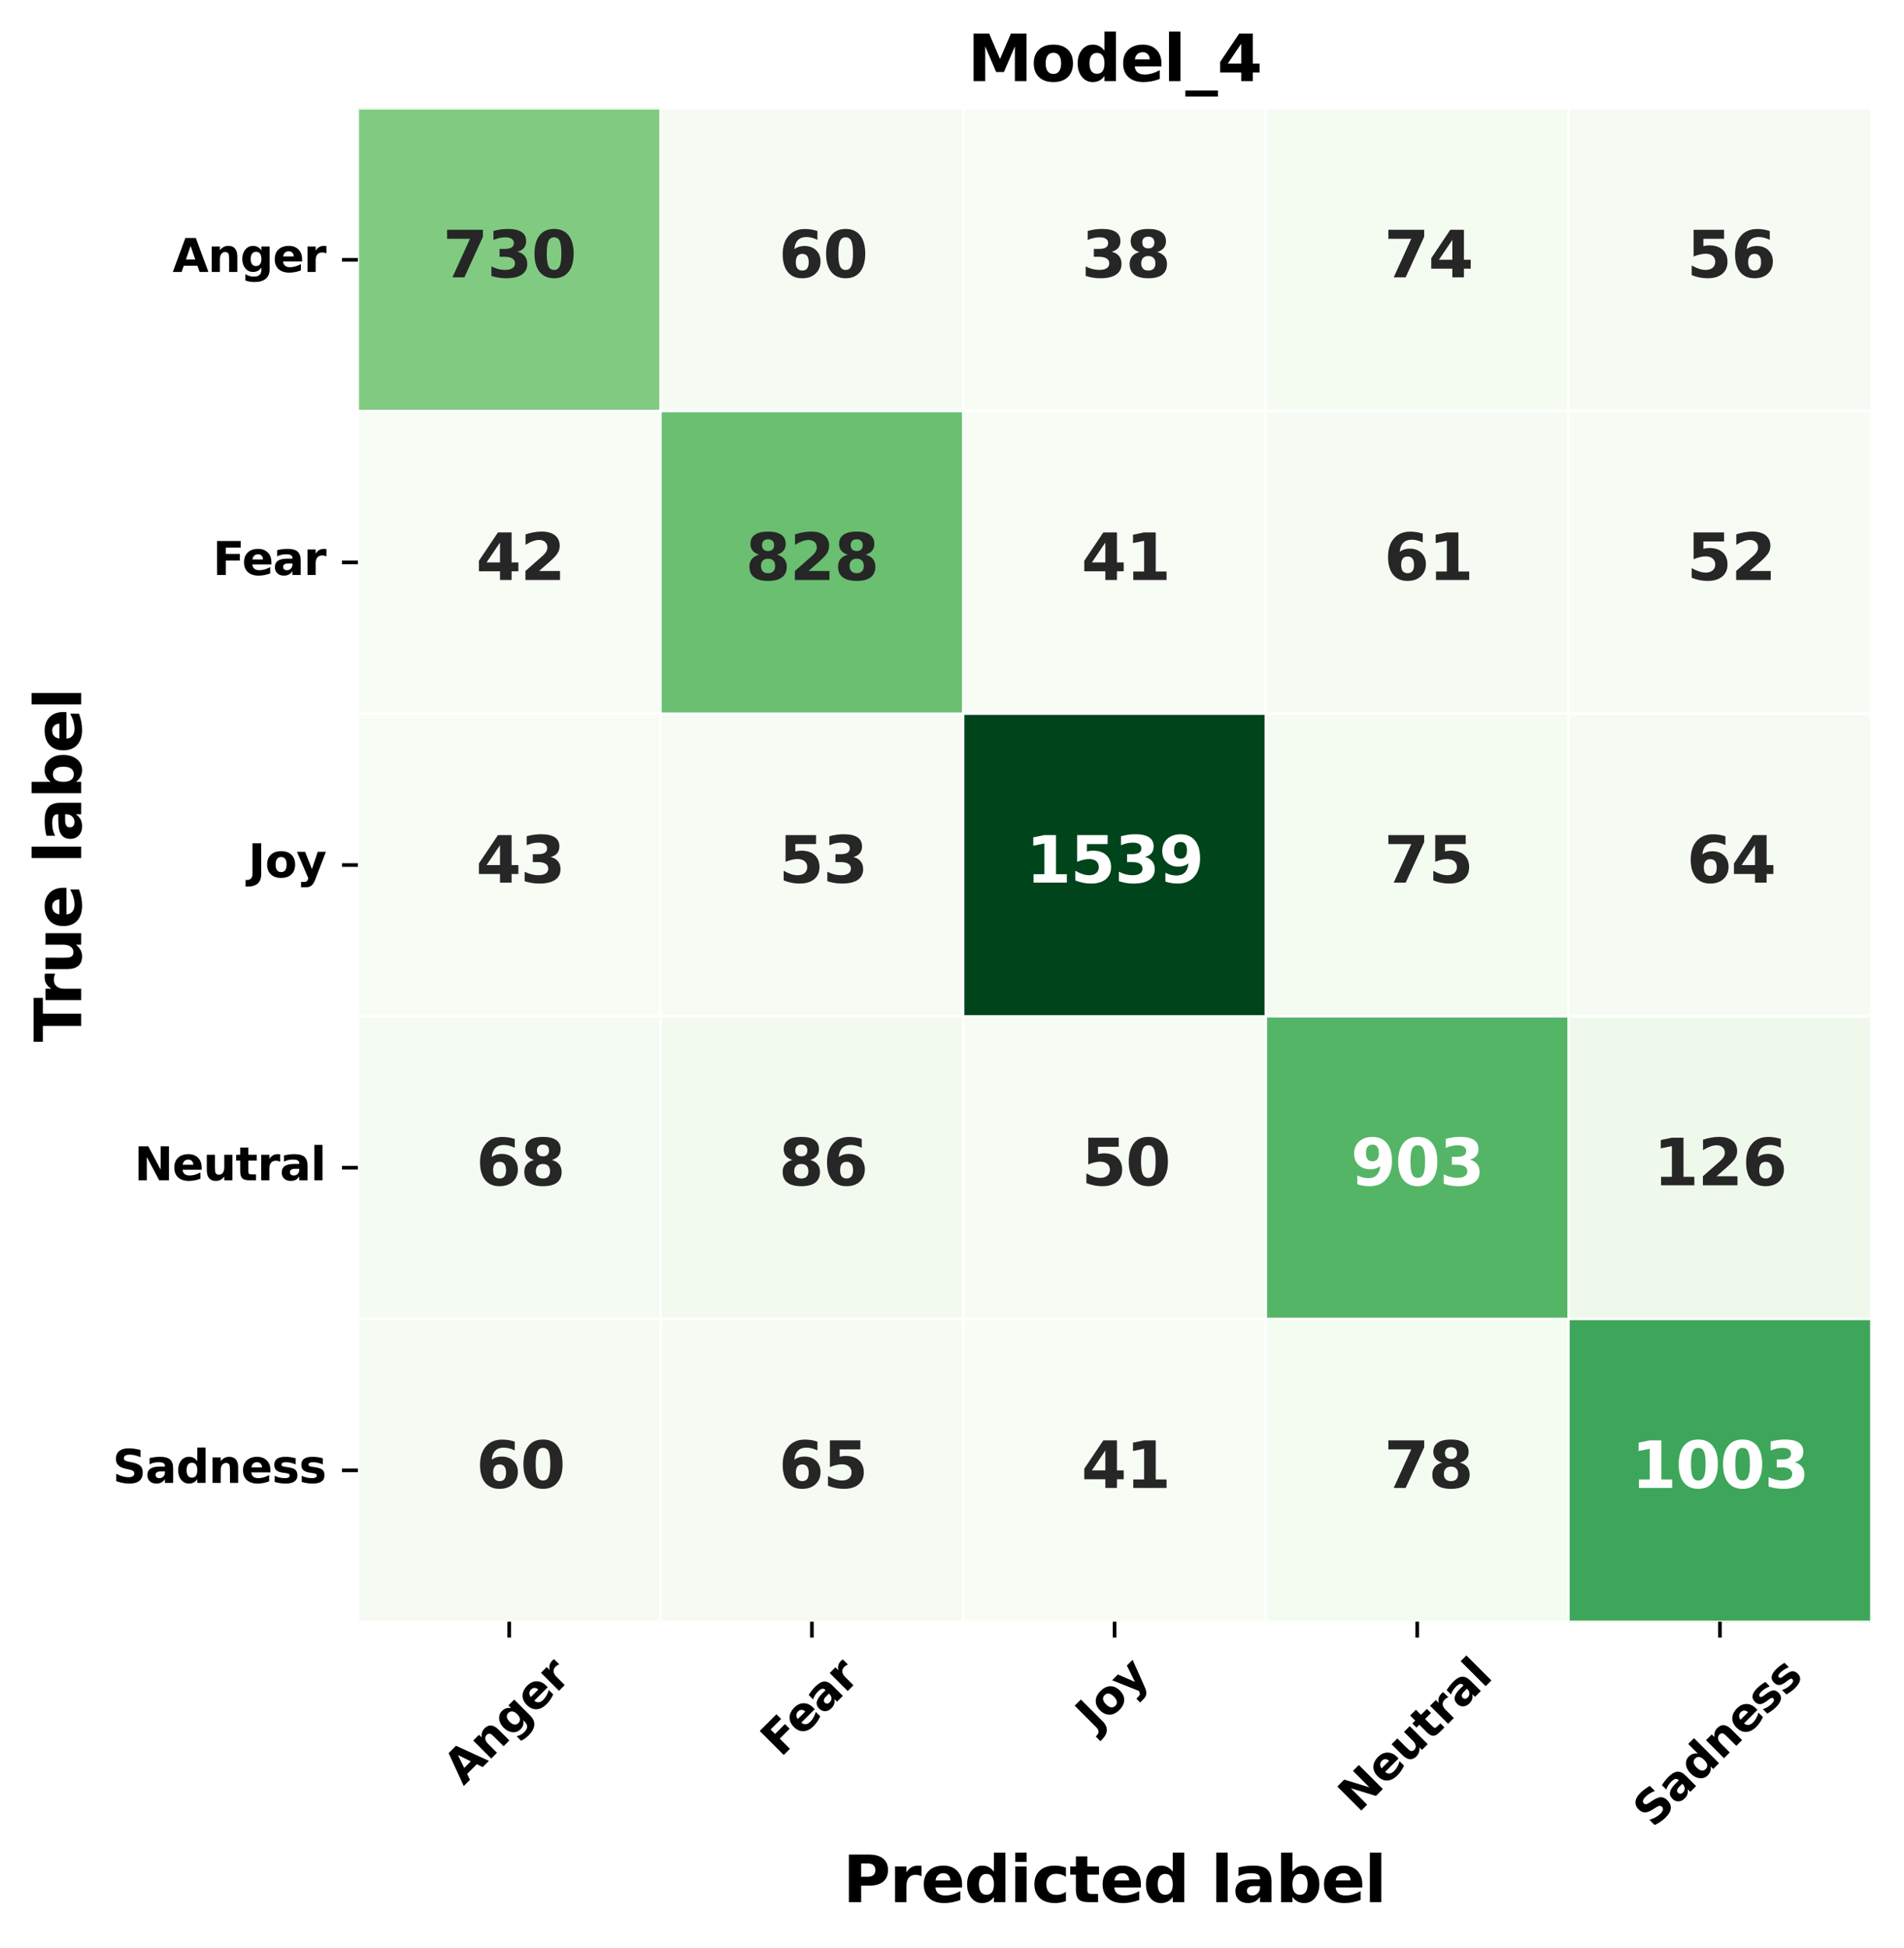 <?xml version="1.0" encoding="utf-8" standalone="no"?>
<!DOCTYPE svg PUBLIC "-//W3C//DTD SVG 1.1//EN"
  "http://www.w3.org/Graphics/SVG/1.1/DTD/svg11.dtd">
<svg xmlns:xlink="http://www.w3.org/1999/xlink" width="418.502pt" height="428.243pt" viewBox="0 0 418.502 428.243" xmlns="http://www.w3.org/2000/svg" version="1.1">
 <defs>
  <style type="text/css">*{stroke-linejoin: round; stroke-linecap: butt}</style>
 </defs>
 <g id="figure_1">
  <g id="patch_1">
   <path d="M 0 428.243 
L 418.502 428.243 
L 418.502 0 
L 0 0 
z
" style="fill: #ffffff"/>
  </g>
  <g id="axes_1">
   <g id="patch_2">
    <path d="M 78.662 356.478 
L 411.302 356.478 
L 411.302 23.838 
L 78.662 23.838 
z
" style="fill: #ffffff"/>
   </g>
   <g id="QuadMesh_1">
    <path d="M 78.662 23.838 
L 145.19 23.838 
L 145.19 90.366 
L 78.662 90.366 
L 78.662 23.838 
" clip-path="url(#pd7b813d9fa)" style="fill: #81ca81; stroke: #ffffff; stroke-width: 0.5"/>
    <path d="M 145.19 23.838 
L 211.718 23.838 
L 211.718 90.366 
L 145.19 90.366 
L 145.19 23.838 
" clip-path="url(#pd7b813d9fa)" style="fill: #f5fbf3; stroke: #ffffff; stroke-width: 0.5"/>
    <path d="M 211.718 23.838 
L 278.246 23.838 
L 278.246 90.366 
L 211.718 90.366 
L 211.718 23.838 
" clip-path="url(#pd7b813d9fa)" style="fill: #f7fcf5; stroke: #ffffff; stroke-width: 0.5"/>
    <path d="M 278.246 23.838 
L 344.774 23.838 
L 344.774 90.366 
L 278.246 90.366 
L 278.246 23.838 
" clip-path="url(#pd7b813d9fa)" style="fill: #f4fbf1; stroke: #ffffff; stroke-width: 0.5"/>
    <path d="M 344.774 23.838 
L 411.302 23.838 
L 411.302 90.366 
L 344.774 90.366 
L 344.774 23.838 
" clip-path="url(#pd7b813d9fa)" style="fill: #f5fbf3; stroke: #ffffff; stroke-width: 0.5"/>
    <path d="M 78.662 90.366 
L 145.19 90.366 
L 145.19 156.894 
L 78.662 156.894 
L 78.662 90.366 
" clip-path="url(#pd7b813d9fa)" style="fill: #f7fcf5; stroke: #ffffff; stroke-width: 0.5"/>
    <path d="M 145.19 90.366 
L 211.718 90.366 
L 211.718 156.894 
L 145.19 156.894 
L 145.19 90.366 
" clip-path="url(#pd7b813d9fa)" style="fill: #6abf71; stroke: #ffffff; stroke-width: 0.5"/>
    <path d="M 211.718 90.366 
L 278.246 90.366 
L 278.246 156.894 
L 211.718 156.894 
L 211.718 90.366 
" clip-path="url(#pd7b813d9fa)" style="fill: #f7fcf5; stroke: #ffffff; stroke-width: 0.5"/>
    <path d="M 278.246 90.366 
L 344.774 90.366 
L 344.774 156.894 
L 278.246 156.894 
L 278.246 90.366 
" clip-path="url(#pd7b813d9fa)" style="fill: #f5fbf3; stroke: #ffffff; stroke-width: 0.5"/>
    <path d="M 344.774 90.366 
L 411.302 90.366 
L 411.302 156.894 
L 344.774 156.894 
L 344.774 90.366 
" clip-path="url(#pd7b813d9fa)" style="fill: #f6fcf4; stroke: #ffffff; stroke-width: 0.5"/>
    <path d="M 78.662 156.894 
L 145.19 156.894 
L 145.19 223.422 
L 78.662 223.422 
L 78.662 156.894 
" clip-path="url(#pd7b813d9fa)" style="fill: #f7fcf5; stroke: #ffffff; stroke-width: 0.5"/>
    <path d="M 145.19 156.894 
L 211.718 156.894 
L 211.718 223.422 
L 145.19 223.422 
L 145.19 156.894 
" clip-path="url(#pd7b813d9fa)" style="fill: #f6fcf4; stroke: #ffffff; stroke-width: 0.5"/>
    <path d="M 211.718 156.894 
L 278.246 156.894 
L 278.246 223.422 
L 211.718 223.422 
L 211.718 156.894 
" clip-path="url(#pd7b813d9fa)" style="fill: #00441b; stroke: #ffffff; stroke-width: 0.5"/>
    <path d="M 278.246 156.894 
L 344.774 156.894 
L 344.774 223.422 
L 278.246 223.422 
L 278.246 156.894 
" clip-path="url(#pd7b813d9fa)" style="fill: #f4fbf1; stroke: #ffffff; stroke-width: 0.5"/>
    <path d="M 344.774 156.894 
L 411.302 156.894 
L 411.302 223.422 
L 344.774 223.422 
L 344.774 156.894 
" clip-path="url(#pd7b813d9fa)" style="fill: #f5fbf2; stroke: #ffffff; stroke-width: 0.5"/>
    <path d="M 78.662 223.422 
L 145.19 223.422 
L 145.19 289.95 
L 78.662 289.95 
L 78.662 223.422 
" clip-path="url(#pd7b813d9fa)" style="fill: #f4fbf2; stroke: #ffffff; stroke-width: 0.5"/>
    <path d="M 145.19 223.422 
L 211.718 223.422 
L 211.718 289.95 
L 145.19 289.95 
L 145.19 223.422 
" clip-path="url(#pd7b813d9fa)" style="fill: #f2faf0; stroke: #ffffff; stroke-width: 0.5"/>
    <path d="M 211.718 223.422 
L 278.246 223.422 
L 278.246 289.95 
L 211.718 289.95 
L 211.718 223.422 
" clip-path="url(#pd7b813d9fa)" style="fill: #f6fcf4; stroke: #ffffff; stroke-width: 0.5"/>
    <path d="M 278.246 223.422 
L 344.774 223.422 
L 344.774 289.95 
L 278.246 289.95 
L 278.246 223.422 
" clip-path="url(#pd7b813d9fa)" style="fill: #55b567; stroke: #ffffff; stroke-width: 0.5"/>
    <path d="M 344.774 223.422 
L 411.302 223.422 
L 411.302 289.95 
L 344.774 289.95 
L 344.774 223.422 
" clip-path="url(#pd7b813d9fa)" style="fill: #eff9eb; stroke: #ffffff; stroke-width: 0.5"/>
    <path d="M 78.662 289.95 
L 145.19 289.95 
L 145.19 356.478 
L 78.662 356.478 
L 78.662 289.95 
" clip-path="url(#pd7b813d9fa)" style="fill: #f5fbf3; stroke: #ffffff; stroke-width: 0.5"/>
    <path d="M 145.19 289.95 
L 211.718 289.95 
L 211.718 356.478 
L 145.19 356.478 
L 145.19 289.95 
" clip-path="url(#pd7b813d9fa)" style="fill: #f5fbf2; stroke: #ffffff; stroke-width: 0.5"/>
    <path d="M 211.718 289.95 
L 278.246 289.95 
L 278.246 356.478 
L 211.718 356.478 
L 211.718 289.95 
" clip-path="url(#pd7b813d9fa)" style="fill: #f7fcf5; stroke: #ffffff; stroke-width: 0.5"/>
    <path d="M 278.246 289.95 
L 344.774 289.95 
L 344.774 356.478 
L 278.246 356.478 
L 278.246 289.95 
" clip-path="url(#pd7b813d9fa)" style="fill: #f4fbf1; stroke: #ffffff; stroke-width: 0.5"/>
    <path d="M 344.774 289.95 
L 411.302 289.95 
L 411.302 356.478 
L 344.774 356.478 
L 344.774 289.95 
" clip-path="url(#pd7b813d9fa)" style="fill: #3da65a; stroke: #ffffff; stroke-width: 0.5"/>
   </g>
   <g id="matplotlib.axis_1">
    <g id="xtick_1">
     <g id="line2d_1">
      <defs>
       <path id="m3eebb64cd4" d="M 0 0 
L 0 3.5 
" style="stroke: #000000; stroke-width: 0.8"/>
      </defs>
      <g>
       <use xlink:href="#m3eebb64cd4" x="111.926" y="356.478" style="stroke: #000000; stroke-width: 0.8"/>
      </g>
     </g>
     <g id="text_1">
      <!-- Anger -->
      <g transform="translate(101.897 392.646) rotate(-45) scale(0.1 -0.1)">
       <defs>
        <path id="DejaVuSans-Bold-41" d="M 3419 850 
L 1538 850 
L 1241 0 
L 31 0 
L 1759 4666 
L 3194 4666 
L 4922 0 
L 3713 0 
L 3419 850 
z
M 1838 1716 
L 3116 1716 
L 2478 3572 
L 1838 1716 
z
" transform="scale(0.016)"/>
        <path id="DejaVuSans-Bold-6e" d="M 4056 2131 
L 4056 0 
L 2931 0 
L 2931 347 
L 2931 1631 
Q 2931 2084 2911 2256 
Q 2891 2428 2841 2509 
Q 2775 2619 2662 2680 
Q 2550 2741 2406 2741 
Q 2056 2741 1856 2470 
Q 1656 2200 1656 1722 
L 1656 0 
L 538 0 
L 538 3500 
L 1656 3500 
L 1656 2988 
Q 1909 3294 2193 3439 
Q 2478 3584 2822 3584 
Q 3428 3584 3742 3212 
Q 4056 2841 4056 2131 
z
" transform="scale(0.016)"/>
        <path id="DejaVuSans-Bold-67" d="M 2919 594 
Q 2688 288 2409 144 
Q 2131 0 1766 0 
Q 1125 0 706 504 
Q 288 1009 288 1791 
Q 288 2575 706 3076 
Q 1125 3578 1766 3578 
Q 2131 3578 2409 3434 
Q 2688 3291 2919 2981 
L 2919 3500 
L 4044 3500 
L 4044 353 
Q 4044 -491 3511 -936 
Q 2978 -1381 1966 -1381 
Q 1638 -1381 1331 -1331 
Q 1025 -1281 716 -1178 
L 716 -306 
Q 1009 -475 1290 -558 
Q 1572 -641 1856 -641 
Q 2406 -641 2662 -400 
Q 2919 -159 2919 353 
L 2919 594 
z
M 2181 2772 
Q 1834 2772 1640 2515 
Q 1447 2259 1447 1791 
Q 1447 1309 1634 1061 
Q 1822 813 2181 813 
Q 2531 813 2725 1069 
Q 2919 1325 2919 1791 
Q 2919 2259 2725 2515 
Q 2531 2772 2181 2772 
z
" transform="scale(0.016)"/>
        <path id="DejaVuSans-Bold-65" d="M 4031 1759 
L 4031 1441 
L 1416 1441 
Q 1456 1047 1700 850 
Q 1944 653 2381 653 
Q 2734 653 3104 758 
Q 3475 863 3866 1075 
L 3866 213 
Q 3469 63 3072 -14 
Q 2675 -91 2278 -91 
Q 1328 -91 801 392 
Q 275 875 275 1747 
Q 275 2603 792 3093 
Q 1309 3584 2216 3584 
Q 3041 3584 3536 3087 
Q 4031 2591 4031 1759 
z
M 2881 2131 
Q 2881 2450 2695 2645 
Q 2509 2841 2209 2841 
Q 1884 2841 1681 2658 
Q 1478 2475 1428 2131 
L 2881 2131 
z
" transform="scale(0.016)"/>
        <path id="DejaVuSans-Bold-72" d="M 3138 2547 
Q 2991 2616 2845 2648 
Q 2700 2681 2553 2681 
Q 2122 2681 1889 2404 
Q 1656 2128 1656 1613 
L 1656 0 
L 538 0 
L 538 3500 
L 1656 3500 
L 1656 2925 
Q 1872 3269 2151 3426 
Q 2431 3584 2822 3584 
Q 2878 3584 2943 3579 
Q 3009 3575 3134 3559 
L 3138 2547 
z
" transform="scale(0.016)"/>
       </defs>
       <use xlink:href="#DejaVuSans-Bold-41"/>
       <use xlink:href="#DejaVuSans-Bold-6e" x="77.393"/>
       <use xlink:href="#DejaVuSans-Bold-67" x="148.584"/>
       <use xlink:href="#DejaVuSans-Bold-65" x="220.166"/>
       <use xlink:href="#DejaVuSans-Bold-72" x="287.988"/>
      </g>
     </g>
    </g>
    <g id="xtick_2">
     <g id="line2d_2">
      <g>
       <use xlink:href="#m3eebb64cd4" x="178.454" y="356.478" style="stroke: #000000; stroke-width: 0.8"/>
      </g>
     </g>
     <g id="text_2">
      <!-- Fear -->
      <g transform="translate(171.604 386.453) rotate(-45) scale(0.1 -0.1)">
       <defs>
        <path id="DejaVuSans-Bold-46" d="M 588 4666 
L 3834 4666 
L 3834 3756 
L 1791 3756 
L 1791 2888 
L 3713 2888 
L 3713 1978 
L 1791 1978 
L 1791 0 
L 588 0 
L 588 4666 
z
" transform="scale(0.016)"/>
        <path id="DejaVuSans-Bold-61" d="M 2106 1575 
Q 1756 1575 1579 1456 
Q 1403 1338 1403 1106 
Q 1403 894 1545 773 
Q 1688 653 1941 653 
Q 2256 653 2472 879 
Q 2688 1106 2688 1447 
L 2688 1575 
L 2106 1575 
z
M 3816 1997 
L 3816 0 
L 2688 0 
L 2688 519 
Q 2463 200 2181 54 
Q 1900 -91 1497 -91 
Q 953 -91 614 226 
Q 275 544 275 1050 
Q 275 1666 698 1953 
Q 1122 2241 2028 2241 
L 2688 2241 
L 2688 2328 
Q 2688 2594 2478 2717 
Q 2269 2841 1825 2841 
Q 1466 2841 1156 2769 
Q 847 2697 581 2553 
L 581 3406 
Q 941 3494 1303 3539 
Q 1666 3584 2028 3584 
Q 2975 3584 3395 3211 
Q 3816 2838 3816 1997 
z
" transform="scale(0.016)"/>
       </defs>
       <use xlink:href="#DejaVuSans-Bold-46"/>
       <use xlink:href="#DejaVuSans-Bold-65" x="64.311"/>
       <use xlink:href="#DejaVuSans-Bold-61" x="132.133"/>
       <use xlink:href="#DejaVuSans-Bold-72" x="199.613"/>
      </g>
     </g>
    </g>
    <g id="xtick_3">
     <g id="line2d_3">
      <g>
       <use xlink:href="#m3eebb64cd4" x="244.982" y="356.478" style="stroke: #000000; stroke-width: 0.8"/>
      </g>
     </g>
     <g id="text_3">
      <!-- Joy -->
      <g transform="translate(240.829 380.894) rotate(-45) scale(0.1 -0.1)">
       <defs>
        <path id="DejaVuSans-Bold-4a" d="M 588 4666 
L 1791 4666 
L 1791 453 
Q 1791 -419 1317 -850 
Q 844 -1281 -116 -1281 
L -359 -1281 
L -359 -372 
L -172 -372 
Q 203 -372 395 -162 
Q 588 47 588 453 
L 588 4666 
z
" transform="scale(0.016)"/>
        <path id="DejaVuSans-Bold-6f" d="M 2203 2784 
Q 1831 2784 1636 2517 
Q 1441 2250 1441 1747 
Q 1441 1244 1636 976 
Q 1831 709 2203 709 
Q 2569 709 2762 976 
Q 2956 1244 2956 1747 
Q 2956 2250 2762 2517 
Q 2569 2784 2203 2784 
z
M 2203 3584 
Q 3106 3584 3614 3096 
Q 4122 2609 4122 1747 
Q 4122 884 3614 396 
Q 3106 -91 2203 -91 
Q 1297 -91 786 396 
Q 275 884 275 1747 
Q 275 2609 786 3096 
Q 1297 3584 2203 3584 
z
" transform="scale(0.016)"/>
        <path id="DejaVuSans-Bold-79" d="M 78 3500 
L 1197 3500 
L 2138 1125 
L 2938 3500 
L 4056 3500 
L 2584 -331 
Q 2363 -916 2067 -1148 
Q 1772 -1381 1288 -1381 
L 641 -1381 
L 641 -647 
L 991 -647 
Q 1275 -647 1404 -556 
Q 1534 -466 1606 -231 
L 1638 -134 
L 78 3500 
z
" transform="scale(0.016)"/>
       </defs>
       <use xlink:href="#DejaVuSans-Bold-4a"/>
       <use xlink:href="#DejaVuSans-Bold-6f" x="37.207"/>
       <use xlink:href="#DejaVuSans-Bold-79" x="105.908"/>
      </g>
     </g>
    </g>
    <g id="xtick_4">
     <g id="line2d_4">
      <g>
       <use xlink:href="#m3eebb64cd4" x="311.51" y="356.478" style="stroke: #000000; stroke-width: 0.8"/>
      </g>
     </g>
     <g id="text_4">
      <!-- Neutral -->
      <g transform="translate(298.556 398.661) rotate(-45) scale(0.1 -0.1)">
       <defs>
        <path id="DejaVuSans-Bold-4e" d="M 588 4666 
L 1931 4666 
L 3628 1466 
L 3628 4666 
L 4769 4666 
L 4769 0 
L 3425 0 
L 1728 3200 
L 1728 0 
L 588 0 
L 588 4666 
z
" transform="scale(0.016)"/>
        <path id="DejaVuSans-Bold-75" d="M 500 1363 
L 500 3500 
L 1625 3500 
L 1625 3150 
Q 1625 2866 1622 2436 
Q 1619 2006 1619 1863 
Q 1619 1441 1641 1255 
Q 1663 1069 1716 984 
Q 1784 875 1895 815 
Q 2006 756 2150 756 
Q 2500 756 2700 1025 
Q 2900 1294 2900 1772 
L 2900 3500 
L 4019 3500 
L 4019 0 
L 2900 0 
L 2900 506 
Q 2647 200 2364 54 
Q 2081 -91 1741 -91 
Q 1134 -91 817 281 
Q 500 653 500 1363 
z
" transform="scale(0.016)"/>
        <path id="DejaVuSans-Bold-74" d="M 1759 4494 
L 1759 3500 
L 2913 3500 
L 2913 2700 
L 1759 2700 
L 1759 1216 
Q 1759 972 1856 886 
Q 1953 800 2241 800 
L 2816 800 
L 2816 0 
L 1856 0 
Q 1194 0 917 276 
Q 641 553 641 1216 
L 641 2700 
L 84 2700 
L 84 3500 
L 641 3500 
L 641 4494 
L 1759 4494 
z
" transform="scale(0.016)"/>
        <path id="DejaVuSans-Bold-6c" d="M 538 4863 
L 1656 4863 
L 1656 0 
L 538 0 
L 538 4863 
z
" transform="scale(0.016)"/>
       </defs>
       <use xlink:href="#DejaVuSans-Bold-4e"/>
       <use xlink:href="#DejaVuSans-Bold-65" x="83.691"/>
       <use xlink:href="#DejaVuSans-Bold-75" x="151.514"/>
       <use xlink:href="#DejaVuSans-Bold-74" x="222.705"/>
       <use xlink:href="#DejaVuSans-Bold-72" x="270.508"/>
       <use xlink:href="#DejaVuSans-Bold-61" x="319.824"/>
       <use xlink:href="#DejaVuSans-Bold-6c" x="387.305"/>
      </g>
     </g>
    </g>
    <g id="xtick_5">
     <g id="line2d_5">
      <g>
       <use xlink:href="#m3eebb64cd4" x="378.038" y="356.478" style="stroke: #000000; stroke-width: 0.8"/>
      </g>
     </g>
     <g id="text_5">
      <!-- Sadness -->
      <g transform="translate(363.403 402.023) rotate(-45) scale(0.1 -0.1)">
       <defs>
        <path id="DejaVuSans-Bold-53" d="M 3834 4519 
L 3834 3531 
Q 3450 3703 3084 3790 
Q 2719 3878 2394 3878 
Q 1963 3878 1756 3759 
Q 1550 3641 1550 3391 
Q 1550 3203 1689 3098 
Q 1828 2994 2194 2919 
L 2706 2816 
Q 3484 2659 3812 2340 
Q 4141 2022 4141 1434 
Q 4141 663 3683 286 
Q 3225 -91 2284 -91 
Q 1841 -91 1394 -6 
Q 947 78 500 244 
L 500 1259 
Q 947 1022 1364 901 
Q 1781 781 2169 781 
Q 2563 781 2772 912 
Q 2981 1044 2981 1288 
Q 2981 1506 2839 1625 
Q 2697 1744 2272 1838 
L 1806 1941 
Q 1106 2091 782 2419 
Q 459 2747 459 3303 
Q 459 4000 909 4375 
Q 1359 4750 2203 4750 
Q 2588 4750 2994 4692 
Q 3400 4634 3834 4519 
z
" transform="scale(0.016)"/>
        <path id="DejaVuSans-Bold-64" d="M 2919 2988 
L 2919 4863 
L 4044 4863 
L 4044 0 
L 2919 0 
L 2919 506 
Q 2688 197 2409 53 
Q 2131 -91 1766 -91 
Q 1119 -91 703 423 
Q 288 938 288 1747 
Q 288 2556 703 3070 
Q 1119 3584 1766 3584 
Q 2128 3584 2408 3439 
Q 2688 3294 2919 2988 
z
M 2181 722 
Q 2541 722 2730 984 
Q 2919 1247 2919 1747 
Q 2919 2247 2730 2509 
Q 2541 2772 2181 2772 
Q 1825 2772 1636 2509 
Q 1447 2247 1447 1747 
Q 1447 1247 1636 984 
Q 1825 722 2181 722 
z
" transform="scale(0.016)"/>
        <path id="DejaVuSans-Bold-73" d="M 3272 3391 
L 3272 2541 
Q 2913 2691 2578 2766 
Q 2244 2841 1947 2841 
Q 1628 2841 1473 2761 
Q 1319 2681 1319 2516 
Q 1319 2381 1436 2309 
Q 1553 2238 1856 2203 
L 2053 2175 
Q 2913 2066 3209 1816 
Q 3506 1566 3506 1031 
Q 3506 472 3093 190 
Q 2681 -91 1863 -91 
Q 1516 -91 1145 -36 
Q 775 19 384 128 
L 384 978 
Q 719 816 1070 734 
Q 1422 653 1784 653 
Q 2113 653 2278 743 
Q 2444 834 2444 1013 
Q 2444 1163 2330 1236 
Q 2216 1309 1875 1350 
L 1678 1375 
Q 931 1469 631 1722 
Q 331 1975 331 2491 
Q 331 3047 712 3315 
Q 1094 3584 1881 3584 
Q 2191 3584 2531 3537 
Q 2872 3491 3272 3391 
z
" transform="scale(0.016)"/>
       </defs>
       <use xlink:href="#DejaVuSans-Bold-53"/>
       <use xlink:href="#DejaVuSans-Bold-61" x="72.021"/>
       <use xlink:href="#DejaVuSans-Bold-64" x="139.502"/>
       <use xlink:href="#DejaVuSans-Bold-6e" x="211.084"/>
       <use xlink:href="#DejaVuSans-Bold-65" x="282.275"/>
       <use xlink:href="#DejaVuSans-Bold-73" x="350.098"/>
       <use xlink:href="#DejaVuSans-Bold-73" x="409.619"/>
      </g>
     </g>
    </g>
    <g id="text_6">
     <!-- Predicted label -->
     <g transform="translate(185.269 418.131) scale(0.14 -0.14)">
      <defs>
       <path id="DejaVuSans-Bold-50" d="M 588 4666 
L 2584 4666 
Q 3475 4666 3951 4270 
Q 4428 3875 4428 3144 
Q 4428 2409 3951 2014 
Q 3475 1619 2584 1619 
L 1791 1619 
L 1791 0 
L 588 0 
L 588 4666 
z
M 1791 3794 
L 1791 2491 
L 2456 2491 
Q 2806 2491 2997 2661 
Q 3188 2831 3188 3144 
Q 3188 3456 2997 3625 
Q 2806 3794 2456 3794 
L 1791 3794 
z
" transform="scale(0.016)"/>
       <path id="DejaVuSans-Bold-69" d="M 538 3500 
L 1656 3500 
L 1656 0 
L 538 0 
L 538 3500 
z
M 538 4863 
L 1656 4863 
L 1656 3950 
L 538 3950 
L 538 4863 
z
" transform="scale(0.016)"/>
       <path id="DejaVuSans-Bold-63" d="M 3366 3391 
L 3366 2478 
Q 3138 2634 2908 2709 
Q 2678 2784 2431 2784 
Q 1963 2784 1702 2511 
Q 1441 2238 1441 1747 
Q 1441 1256 1702 982 
Q 1963 709 2431 709 
Q 2694 709 2930 787 
Q 3166 866 3366 1019 
L 3366 103 
Q 3103 6 2833 -42 
Q 2563 -91 2291 -91 
Q 1344 -91 809 395 
Q 275 881 275 1747 
Q 275 2613 809 3098 
Q 1344 3584 2291 3584 
Q 2566 3584 2833 3536 
Q 3100 3488 3366 3391 
z
" transform="scale(0.016)"/>
       <path id="DejaVuSans-Bold-20" transform="scale(0.016)"/>
       <path id="DejaVuSans-Bold-62" d="M 2400 722 
Q 2759 722 2948 984 
Q 3138 1247 3138 1747 
Q 3138 2247 2948 2509 
Q 2759 2772 2400 2772 
Q 2041 2772 1848 2508 
Q 1656 2244 1656 1747 
Q 1656 1250 1848 986 
Q 2041 722 2400 722 
z
M 1656 2988 
Q 1888 3294 2169 3439 
Q 2450 3584 2816 3584 
Q 3463 3584 3878 3070 
Q 4294 2556 4294 1747 
Q 4294 938 3878 423 
Q 3463 -91 2816 -91 
Q 2450 -91 2169 54 
Q 1888 200 1656 506 
L 1656 0 
L 538 0 
L 538 4863 
L 1656 4863 
L 1656 2988 
z
" transform="scale(0.016)"/>
      </defs>
      <use xlink:href="#DejaVuSans-Bold-50"/>
      <use xlink:href="#DejaVuSans-Bold-72" x="73.291"/>
      <use xlink:href="#DejaVuSans-Bold-65" x="122.607"/>
      <use xlink:href="#DejaVuSans-Bold-64" x="190.43"/>
      <use xlink:href="#DejaVuSans-Bold-69" x="262.012"/>
      <use xlink:href="#DejaVuSans-Bold-63" x="296.289"/>
      <use xlink:href="#DejaVuSans-Bold-74" x="355.566"/>
      <use xlink:href="#DejaVuSans-Bold-65" x="403.369"/>
      <use xlink:href="#DejaVuSans-Bold-64" x="471.191"/>
      <use xlink:href="#DejaVuSans-Bold-20" x="542.773"/>
      <use xlink:href="#DejaVuSans-Bold-6c" x="577.588"/>
      <use xlink:href="#DejaVuSans-Bold-61" x="611.865"/>
      <use xlink:href="#DejaVuSans-Bold-62" x="679.346"/>
      <use xlink:href="#DejaVuSans-Bold-65" x="750.928"/>
      <use xlink:href="#DejaVuSans-Bold-6c" x="818.75"/>
     </g>
    </g>
   </g>
   <g id="matplotlib.axis_2">
    <g id="ytick_1">
     <g id="line2d_6">
      <defs>
       <path id="mbc83429b89" d="M 0 0 
L -3.5 0 
" style="stroke: #000000; stroke-width: 0.8"/>
      </defs>
      <g>
       <use xlink:href="#mbc83429b89" x="78.662" y="57.102" style="stroke: #000000; stroke-width: 0.8"/>
      </g>
     </g>
     <g id="text_7">
      <!-- Anger -->
      <g transform="translate(37.932 59.783) scale(0.1 -0.1)">
       <use xlink:href="#DejaVuSans-Bold-41"/>
       <use xlink:href="#DejaVuSans-Bold-6e" x="77.393"/>
       <use xlink:href="#DejaVuSans-Bold-67" x="148.584"/>
       <use xlink:href="#DejaVuSans-Bold-65" x="220.166"/>
       <use xlink:href="#DejaVuSans-Bold-72" x="287.988"/>
      </g>
     </g>
    </g>
    <g id="ytick_2">
     <g id="line2d_7">
      <g>
       <use xlink:href="#mbc83429b89" x="78.662" y="123.63" style="stroke: #000000; stroke-width: 0.8"/>
      </g>
     </g>
     <g id="text_8">
      <!-- Fear -->
      <g transform="translate(46.768 126.389) scale(0.1 -0.1)">
       <use xlink:href="#DejaVuSans-Bold-46"/>
       <use xlink:href="#DejaVuSans-Bold-65" x="64.311"/>
       <use xlink:href="#DejaVuSans-Bold-61" x="132.133"/>
       <use xlink:href="#DejaVuSans-Bold-72" x="199.613"/>
      </g>
     </g>
    </g>
    <g id="ytick_3">
     <g id="line2d_8">
      <g>
       <use xlink:href="#mbc83429b89" x="78.662" y="190.158" style="stroke: #000000; stroke-width: 0.8"/>
      </g>
     </g>
     <g id="text_9">
      <!-- Joy -->
      <g transform="translate(54.553 192.839) scale(0.1 -0.1)">
       <use xlink:href="#DejaVuSans-Bold-4a"/>
       <use xlink:href="#DejaVuSans-Bold-6f" x="37.207"/>
       <use xlink:href="#DejaVuSans-Bold-79" x="105.908"/>
      </g>
     </g>
    </g>
    <g id="ytick_4">
     <g id="line2d_9">
      <g>
       <use xlink:href="#mbc83429b89" x="78.662" y="256.686" style="stroke: #000000; stroke-width: 0.8"/>
      </g>
     </g>
     <g id="text_10">
      <!-- Neutral -->
      <g transform="translate(29.504 259.445) scale(0.1 -0.1)">
       <use xlink:href="#DejaVuSans-Bold-4e"/>
       <use xlink:href="#DejaVuSans-Bold-65" x="83.691"/>
       <use xlink:href="#DejaVuSans-Bold-75" x="151.514"/>
       <use xlink:href="#DejaVuSans-Bold-74" x="222.705"/>
       <use xlink:href="#DejaVuSans-Bold-72" x="270.508"/>
       <use xlink:href="#DejaVuSans-Bold-61" x="319.824"/>
       <use xlink:href="#DejaVuSans-Bold-6c" x="387.305"/>
      </g>
     </g>
    </g>
    <g id="ytick_5">
     <g id="line2d_10">
      <g>
       <use xlink:href="#mbc83429b89" x="78.662" y="323.214" style="stroke: #000000; stroke-width: 0.8"/>
      </g>
     </g>
     <g id="text_11">
      <!-- Sadness -->
      <g transform="translate(24.749 325.973) scale(0.1 -0.1)">
       <use xlink:href="#DejaVuSans-Bold-53"/>
       <use xlink:href="#DejaVuSans-Bold-61" x="72.021"/>
       <use xlink:href="#DejaVuSans-Bold-64" x="139.502"/>
       <use xlink:href="#DejaVuSans-Bold-6e" x="211.084"/>
       <use xlink:href="#DejaVuSans-Bold-65" x="282.275"/>
       <use xlink:href="#DejaVuSans-Bold-73" x="350.098"/>
       <use xlink:href="#DejaVuSans-Bold-73" x="409.619"/>
      </g>
     </g>
    </g>
    <g id="text_12">
     <!-- True label -->
     <g transform="translate(17.838 229.065) rotate(-90) scale(0.14 -0.14)">
      <defs>
       <path id="DejaVuSans-Bold-54" d="M 31 4666 
L 4331 4666 
L 4331 3756 
L 2784 3756 
L 2784 0 
L 1581 0 
L 1581 3756 
L 31 3756 
L 31 4666 
z
" transform="scale(0.016)"/>
      </defs>
      <use xlink:href="#DejaVuSans-Bold-54"/>
      <use xlink:href="#DejaVuSans-Bold-72" x="57.213"/>
      <use xlink:href="#DejaVuSans-Bold-75" x="106.529"/>
      <use xlink:href="#DejaVuSans-Bold-65" x="177.721"/>
      <use xlink:href="#DejaVuSans-Bold-20" x="245.543"/>
      <use xlink:href="#DejaVuSans-Bold-6c" x="280.357"/>
      <use xlink:href="#DejaVuSans-Bold-61" x="314.635"/>
      <use xlink:href="#DejaVuSans-Bold-62" x="382.115"/>
      <use xlink:href="#DejaVuSans-Bold-65" x="453.697"/>
      <use xlink:href="#DejaVuSans-Bold-6c" x="521.52"/>
     </g>
    </g>
   </g>
   <g id="text_13">
    <!-- 730 -->
    <g style="fill: #262626" transform="translate(97.314 60.965) scale(0.14 -0.14)">
     <defs>
      <path id="DejaVuSans-Bold-37" d="M 428 4666 
L 3944 4666 
L 3944 3988 
L 2125 0 
L 953 0 
L 2675 3781 
L 428 3781 
L 428 4666 
z
" transform="scale(0.016)"/>
      <path id="DejaVuSans-Bold-33" d="M 2981 2516 
Q 3453 2394 3698 2092 
Q 3944 1791 3944 1325 
Q 3944 631 3412 270 
Q 2881 -91 1863 -91 
Q 1503 -91 1142 -33 
Q 781 25 428 141 
L 428 1069 
Q 766 900 1098 814 
Q 1431 728 1753 728 
Q 2231 728 2486 893 
Q 2741 1059 2741 1369 
Q 2741 1688 2480 1852 
Q 2219 2016 1709 2016 
L 1228 2016 
L 1228 2791 
L 1734 2791 
Q 2188 2791 2409 2933 
Q 2631 3075 2631 3366 
Q 2631 3634 2415 3781 
Q 2200 3928 1806 3928 
Q 1516 3928 1219 3862 
Q 922 3797 628 3669 
L 628 4550 
Q 984 4650 1334 4700 
Q 1684 4750 2022 4750 
Q 2931 4750 3382 4451 
Q 3834 4153 3834 3553 
Q 3834 3144 3618 2883 
Q 3403 2622 2981 2516 
z
" transform="scale(0.016)"/>
      <path id="DejaVuSans-Bold-30" d="M 2944 2338 
Q 2944 3213 2780 3570 
Q 2616 3928 2228 3928 
Q 1841 3928 1675 3570 
Q 1509 3213 1509 2338 
Q 1509 1453 1675 1090 
Q 1841 728 2228 728 
Q 2613 728 2778 1090 
Q 2944 1453 2944 2338 
z
M 4147 2328 
Q 4147 1169 3647 539 
Q 3147 -91 2228 -91 
Q 1306 -91 806 539 
Q 306 1169 306 2328 
Q 306 3491 806 4120 
Q 1306 4750 2228 4750 
Q 3147 4750 3647 4120 
Q 4147 3491 4147 2328 
z
" transform="scale(0.016)"/>
     </defs>
     <use xlink:href="#DejaVuSans-Bold-37"/>
     <use xlink:href="#DejaVuSans-Bold-33" x="69.58"/>
     <use xlink:href="#DejaVuSans-Bold-30" x="139.16"/>
    </g>
   </g>
   <g id="text_14">
    <!--  60 -->
    <g style="fill: #262626" transform="translate(166.276 60.965) scale(0.14 -0.14)">
     <defs>
      <path id="DejaVuSans-Bold-36" d="M 2316 2303 
Q 2000 2303 1842 2098 
Q 1684 1894 1684 1484 
Q 1684 1075 1842 870 
Q 2000 666 2316 666 
Q 2634 666 2792 870 
Q 2950 1075 2950 1484 
Q 2950 1894 2792 2098 
Q 2634 2303 2316 2303 
z
M 3803 4544 
L 3803 3681 
Q 3506 3822 3243 3889 
Q 2981 3956 2731 3956 
Q 2194 3956 1894 3657 
Q 1594 3359 1544 2772 
Q 1750 2925 1990 3001 
Q 2231 3078 2516 3078 
Q 3231 3078 3670 2659 
Q 4109 2241 4109 1563 
Q 4109 813 3618 361 
Q 3128 -91 2303 -91 
Q 1394 -91 895 523 
Q 397 1138 397 2266 
Q 397 3422 980 4083 
Q 1563 4744 2578 4744 
Q 2900 4744 3203 4694 
Q 3506 4644 3803 4544 
z
" transform="scale(0.016)"/>
     </defs>
     <use xlink:href="#DejaVuSans-Bold-20"/>
     <use xlink:href="#DejaVuSans-Bold-36" x="34.814"/>
     <use xlink:href="#DejaVuSans-Bold-30" x="104.395"/>
    </g>
   </g>
   <g id="text_15">
    <!--  38 -->
    <g style="fill: #262626" transform="translate(232.804 60.965) scale(0.14 -0.14)">
     <defs>
      <path id="DejaVuSans-Bold-38" d="M 2228 2088 
Q 1891 2088 1709 1903 
Q 1528 1719 1528 1375 
Q 1528 1031 1709 848 
Q 1891 666 2228 666 
Q 2563 666 2741 848 
Q 2919 1031 2919 1375 
Q 2919 1722 2741 1905 
Q 2563 2088 2228 2088 
z
M 1350 2484 
Q 925 2613 709 2878 
Q 494 3144 494 3541 
Q 494 4131 934 4440 
Q 1375 4750 2228 4750 
Q 3075 4750 3515 4442 
Q 3956 4134 3956 3541 
Q 3956 3144 3739 2878 
Q 3522 2613 3097 2484 
Q 3572 2353 3814 2058 
Q 4056 1763 4056 1313 
Q 4056 619 3595 264 
Q 3134 -91 2228 -91 
Q 1319 -91 855 264 
Q 391 619 391 1313 
Q 391 1763 633 2058 
Q 875 2353 1350 2484 
z
M 1631 3419 
Q 1631 3141 1786 2991 
Q 1941 2841 2228 2841 
Q 2509 2841 2662 2991 
Q 2816 3141 2816 3419 
Q 2816 3697 2662 3845 
Q 2509 3994 2228 3994 
Q 1941 3994 1786 3844 
Q 1631 3694 1631 3419 
z
" transform="scale(0.016)"/>
     </defs>
     <use xlink:href="#DejaVuSans-Bold-20"/>
     <use xlink:href="#DejaVuSans-Bold-33" x="34.814"/>
     <use xlink:href="#DejaVuSans-Bold-38" x="104.395"/>
    </g>
   </g>
   <g id="text_16">
    <!--  74 -->
    <g style="fill: #262626" transform="translate(299.332 60.965) scale(0.14 -0.14)">
     <defs>
      <path id="DejaVuSans-Bold-34" d="M 2356 3675 
L 1038 1722 
L 2356 1722 
L 2356 3675 
z
M 2156 4666 
L 3494 4666 
L 3494 1722 
L 4159 1722 
L 4159 850 
L 3494 850 
L 3494 0 
L 2356 0 
L 2356 850 
L 288 850 
L 288 1881 
L 2156 4666 
z
" transform="scale(0.016)"/>
     </defs>
     <use xlink:href="#DejaVuSans-Bold-20"/>
     <use xlink:href="#DejaVuSans-Bold-37" x="34.814"/>
     <use xlink:href="#DejaVuSans-Bold-34" x="104.395"/>
    </g>
   </g>
   <g id="text_17">
    <!--  56 -->
    <g style="fill: #262626" transform="translate(365.86 60.965) scale(0.14 -0.14)">
     <defs>
      <path id="DejaVuSans-Bold-35" d="M 678 4666 
L 3669 4666 
L 3669 3781 
L 1638 3781 
L 1638 3059 
Q 1775 3097 1914 3117 
Q 2053 3138 2203 3138 
Q 3056 3138 3531 2711 
Q 4006 2284 4006 1522 
Q 4006 766 3489 337 
Q 2972 -91 2053 -91 
Q 1656 -91 1267 -14 
Q 878 63 494 219 
L 494 1166 
Q 875 947 1217 837 
Q 1559 728 1863 728 
Q 2300 728 2551 942 
Q 2803 1156 2803 1522 
Q 2803 1891 2551 2103 
Q 2300 2316 1863 2316 
Q 1603 2316 1309 2248 
Q 1016 2181 678 2041 
L 678 4666 
z
" transform="scale(0.016)"/>
     </defs>
     <use xlink:href="#DejaVuSans-Bold-20"/>
     <use xlink:href="#DejaVuSans-Bold-35" x="34.814"/>
     <use xlink:href="#DejaVuSans-Bold-36" x="104.395"/>
    </g>
   </g>
   <g id="text_18">
    <!--  42 -->
    <g style="fill: #262626" transform="translate(99.748 127.493) scale(0.14 -0.14)">
     <defs>
      <path id="DejaVuSans-Bold-32" d="M 1844 884 
L 3897 884 
L 3897 0 
L 506 0 
L 506 884 
L 2209 2388 
Q 2438 2594 2547 2791 
Q 2656 2988 2656 3200 
Q 2656 3528 2436 3728 
Q 2216 3928 1850 3928 
Q 1569 3928 1234 3808 
Q 900 3688 519 3450 
L 519 4475 
Q 925 4609 1322 4679 
Q 1719 4750 2100 4750 
Q 2938 4750 3402 4381 
Q 3866 4013 3866 3353 
Q 3866 2972 3669 2642 
Q 3472 2313 2841 1759 
L 1844 884 
z
" transform="scale(0.016)"/>
     </defs>
     <use xlink:href="#DejaVuSans-Bold-20"/>
     <use xlink:href="#DejaVuSans-Bold-34" x="34.814"/>
     <use xlink:href="#DejaVuSans-Bold-32" x="104.395"/>
    </g>
   </g>
   <g id="text_19">
    <!-- 828 -->
    <g style="fill: #262626" transform="translate(163.842 127.493) scale(0.14 -0.14)">
     <use xlink:href="#DejaVuSans-Bold-38"/>
     <use xlink:href="#DejaVuSans-Bold-32" x="69.58"/>
     <use xlink:href="#DejaVuSans-Bold-38" x="139.16"/>
    </g>
   </g>
   <g id="text_20">
    <!--  41 -->
    <g style="fill: #262626" transform="translate(232.804 127.493) scale(0.14 -0.14)">
     <defs>
      <path id="DejaVuSans-Bold-31" d="M 750 831 
L 1813 831 
L 1813 3847 
L 722 3622 
L 722 4441 
L 1806 4666 
L 2950 4666 
L 2950 831 
L 4013 831 
L 4013 0 
L 750 0 
L 750 831 
z
" transform="scale(0.016)"/>
     </defs>
     <use xlink:href="#DejaVuSans-Bold-20"/>
     <use xlink:href="#DejaVuSans-Bold-34" x="34.814"/>
     <use xlink:href="#DejaVuSans-Bold-31" x="104.395"/>
    </g>
   </g>
   <g id="text_21">
    <!--  61 -->
    <g style="fill: #262626" transform="translate(299.332 127.493) scale(0.14 -0.14)">
     <use xlink:href="#DejaVuSans-Bold-20"/>
     <use xlink:href="#DejaVuSans-Bold-36" x="34.814"/>
     <use xlink:href="#DejaVuSans-Bold-31" x="104.395"/>
    </g>
   </g>
   <g id="text_22">
    <!--  52 -->
    <g style="fill: #262626" transform="translate(365.86 127.493) scale(0.14 -0.14)">
     <use xlink:href="#DejaVuSans-Bold-20"/>
     <use xlink:href="#DejaVuSans-Bold-35" x="34.814"/>
     <use xlink:href="#DejaVuSans-Bold-32" x="104.395"/>
    </g>
   </g>
   <g id="text_23">
    <!--  43 -->
    <g style="fill: #262626" transform="translate(99.748 194.021) scale(0.14 -0.14)">
     <use xlink:href="#DejaVuSans-Bold-20"/>
     <use xlink:href="#DejaVuSans-Bold-34" x="34.814"/>
     <use xlink:href="#DejaVuSans-Bold-33" x="104.395"/>
    </g>
   </g>
   <g id="text_24">
    <!--  53 -->
    <g style="fill: #262626" transform="translate(166.276 194.021) scale(0.14 -0.14)">
     <use xlink:href="#DejaVuSans-Bold-20"/>
     <use xlink:href="#DejaVuSans-Bold-35" x="34.814"/>
     <use xlink:href="#DejaVuSans-Bold-33" x="104.395"/>
    </g>
   </g>
   <g id="text_25">
    <!-- 1539 -->
    <g style="fill: #ffffff" transform="translate(225.5 194.021) scale(0.14 -0.14)">
     <defs>
      <path id="DejaVuSans-Bold-39" d="M 641 103 
L 641 966 
Q 928 831 1190 764 
Q 1453 697 1709 697 
Q 2247 697 2547 995 
Q 2847 1294 2900 1881 
Q 2688 1725 2447 1647 
Q 2206 1569 1925 1569 
Q 1209 1569 770 1986 
Q 331 2403 331 3084 
Q 331 3838 820 4291 
Q 1309 4744 2131 4744 
Q 3044 4744 3544 4128 
Q 4044 3513 4044 2388 
Q 4044 1231 3459 570 
Q 2875 -91 1856 -91 
Q 1528 -91 1228 -42 
Q 928 6 641 103 
z
M 2125 2350 
Q 2441 2350 2600 2554 
Q 2759 2759 2759 3169 
Q 2759 3575 2600 3781 
Q 2441 3988 2125 3988 
Q 1809 3988 1650 3781 
Q 1491 3575 1491 3169 
Q 1491 2759 1650 2554 
Q 1809 2350 2125 2350 
z
" transform="scale(0.016)"/>
     </defs>
     <use xlink:href="#DejaVuSans-Bold-31"/>
     <use xlink:href="#DejaVuSans-Bold-35" x="69.58"/>
     <use xlink:href="#DejaVuSans-Bold-33" x="139.16"/>
     <use xlink:href="#DejaVuSans-Bold-39" x="208.74"/>
    </g>
   </g>
   <g id="text_26">
    <!--  75 -->
    <g style="fill: #262626" transform="translate(299.332 194.021) scale(0.14 -0.14)">
     <use xlink:href="#DejaVuSans-Bold-20"/>
     <use xlink:href="#DejaVuSans-Bold-37" x="34.814"/>
     <use xlink:href="#DejaVuSans-Bold-35" x="104.395"/>
    </g>
   </g>
   <g id="text_27">
    <!--  64 -->
    <g style="fill: #262626" transform="translate(365.86 194.021) scale(0.14 -0.14)">
     <use xlink:href="#DejaVuSans-Bold-20"/>
     <use xlink:href="#DejaVuSans-Bold-36" x="34.814"/>
     <use xlink:href="#DejaVuSans-Bold-34" x="104.395"/>
    </g>
   </g>
   <g id="text_28">
    <!--  68 -->
    <g style="fill: #262626" transform="translate(99.748 260.549) scale(0.14 -0.14)">
     <use xlink:href="#DejaVuSans-Bold-20"/>
     <use xlink:href="#DejaVuSans-Bold-36" x="34.814"/>
     <use xlink:href="#DejaVuSans-Bold-38" x="104.395"/>
    </g>
   </g>
   <g id="text_29">
    <!--  86 -->
    <g style="fill: #262626" transform="translate(166.276 260.549) scale(0.14 -0.14)">
     <use xlink:href="#DejaVuSans-Bold-20"/>
     <use xlink:href="#DejaVuSans-Bold-38" x="34.814"/>
     <use xlink:href="#DejaVuSans-Bold-36" x="104.395"/>
    </g>
   </g>
   <g id="text_30">
    <!--  50 -->
    <g style="fill: #262626" transform="translate(232.804 260.549) scale(0.14 -0.14)">
     <use xlink:href="#DejaVuSans-Bold-20"/>
     <use xlink:href="#DejaVuSans-Bold-35" x="34.814"/>
     <use xlink:href="#DejaVuSans-Bold-30" x="104.395"/>
    </g>
   </g>
   <g id="text_31">
    <!-- 903 -->
    <g style="fill: #ffffff" transform="translate(296.898 260.549) scale(0.14 -0.14)">
     <use xlink:href="#DejaVuSans-Bold-39"/>
     <use xlink:href="#DejaVuSans-Bold-30" x="69.58"/>
     <use xlink:href="#DejaVuSans-Bold-33" x="139.16"/>
    </g>
   </g>
   <g id="text_32">
    <!-- 126 -->
    <g style="fill: #262626" transform="translate(363.426 260.549) scale(0.14 -0.14)">
     <use xlink:href="#DejaVuSans-Bold-31"/>
     <use xlink:href="#DejaVuSans-Bold-32" x="69.58"/>
     <use xlink:href="#DejaVuSans-Bold-36" x="139.16"/>
    </g>
   </g>
   <g id="text_33">
    <!--  60 -->
    <g style="fill: #262626" transform="translate(99.748 327.077) scale(0.14 -0.14)">
     <use xlink:href="#DejaVuSans-Bold-20"/>
     <use xlink:href="#DejaVuSans-Bold-36" x="34.814"/>
     <use xlink:href="#DejaVuSans-Bold-30" x="104.395"/>
    </g>
   </g>
   <g id="text_34">
    <!--  65 -->
    <g style="fill: #262626" transform="translate(166.276 327.077) scale(0.14 -0.14)">
     <use xlink:href="#DejaVuSans-Bold-20"/>
     <use xlink:href="#DejaVuSans-Bold-36" x="34.814"/>
     <use xlink:href="#DejaVuSans-Bold-35" x="104.395"/>
    </g>
   </g>
   <g id="text_35">
    <!--  41 -->
    <g style="fill: #262626" transform="translate(232.804 327.077) scale(0.14 -0.14)">
     <use xlink:href="#DejaVuSans-Bold-20"/>
     <use xlink:href="#DejaVuSans-Bold-34" x="34.814"/>
     <use xlink:href="#DejaVuSans-Bold-31" x="104.395"/>
    </g>
   </g>
   <g id="text_36">
    <!--  78 -->
    <g style="fill: #262626" transform="translate(299.332 327.077) scale(0.14 -0.14)">
     <use xlink:href="#DejaVuSans-Bold-20"/>
     <use xlink:href="#DejaVuSans-Bold-37" x="34.814"/>
     <use xlink:href="#DejaVuSans-Bold-38" x="104.395"/>
    </g>
   </g>
   <g id="text_37">
    <!-- 1003 -->
    <g style="fill: #ffffff" transform="translate(358.556 327.077) scale(0.14 -0.14)">
     <use xlink:href="#DejaVuSans-Bold-31"/>
     <use xlink:href="#DejaVuSans-Bold-30" x="69.58"/>
     <use xlink:href="#DejaVuSans-Bold-30" x="139.16"/>
     <use xlink:href="#DejaVuSans-Bold-33" x="208.74"/>
    </g>
   </g>
   <g id="text_38">
    <!-- Model_4 -->
    <g transform="translate(212.678 17.838) scale(0.14 -0.14)">
     <defs>
      <path id="DejaVuSans-Bold-4d" d="M 588 4666 
L 2119 4666 
L 3181 2169 
L 4250 4666 
L 5778 4666 
L 5778 0 
L 4641 0 
L 4641 3413 
L 3566 897 
L 2803 897 
L 1728 3413 
L 1728 0 
L 588 0 
L 588 4666 
z
" transform="scale(0.016)"/>
      <path id="DejaVuSans-Bold-5f" d="M 3200 -916 
L 3200 -1509 
L 0 -1509 
L 0 -916 
L 3200 -916 
z
" transform="scale(0.016)"/>
     </defs>
     <use xlink:href="#DejaVuSans-Bold-4d"/>
     <use xlink:href="#DejaVuSans-Bold-6f" x="99.512"/>
     <use xlink:href="#DejaVuSans-Bold-64" x="168.213"/>
     <use xlink:href="#DejaVuSans-Bold-65" x="239.795"/>
     <use xlink:href="#DejaVuSans-Bold-6c" x="307.617"/>
     <use xlink:href="#DejaVuSans-Bold-5f" x="341.895"/>
     <use xlink:href="#DejaVuSans-Bold-34" x="391.895"/>
    </g>
   </g>
  </g>
 </g>
 <defs>
  <clipPath id="pd7b813d9fa">
   <rect x="78.662" y="23.838" width="332.64" height="332.64"/>
  </clipPath>
 </defs>
</svg>
